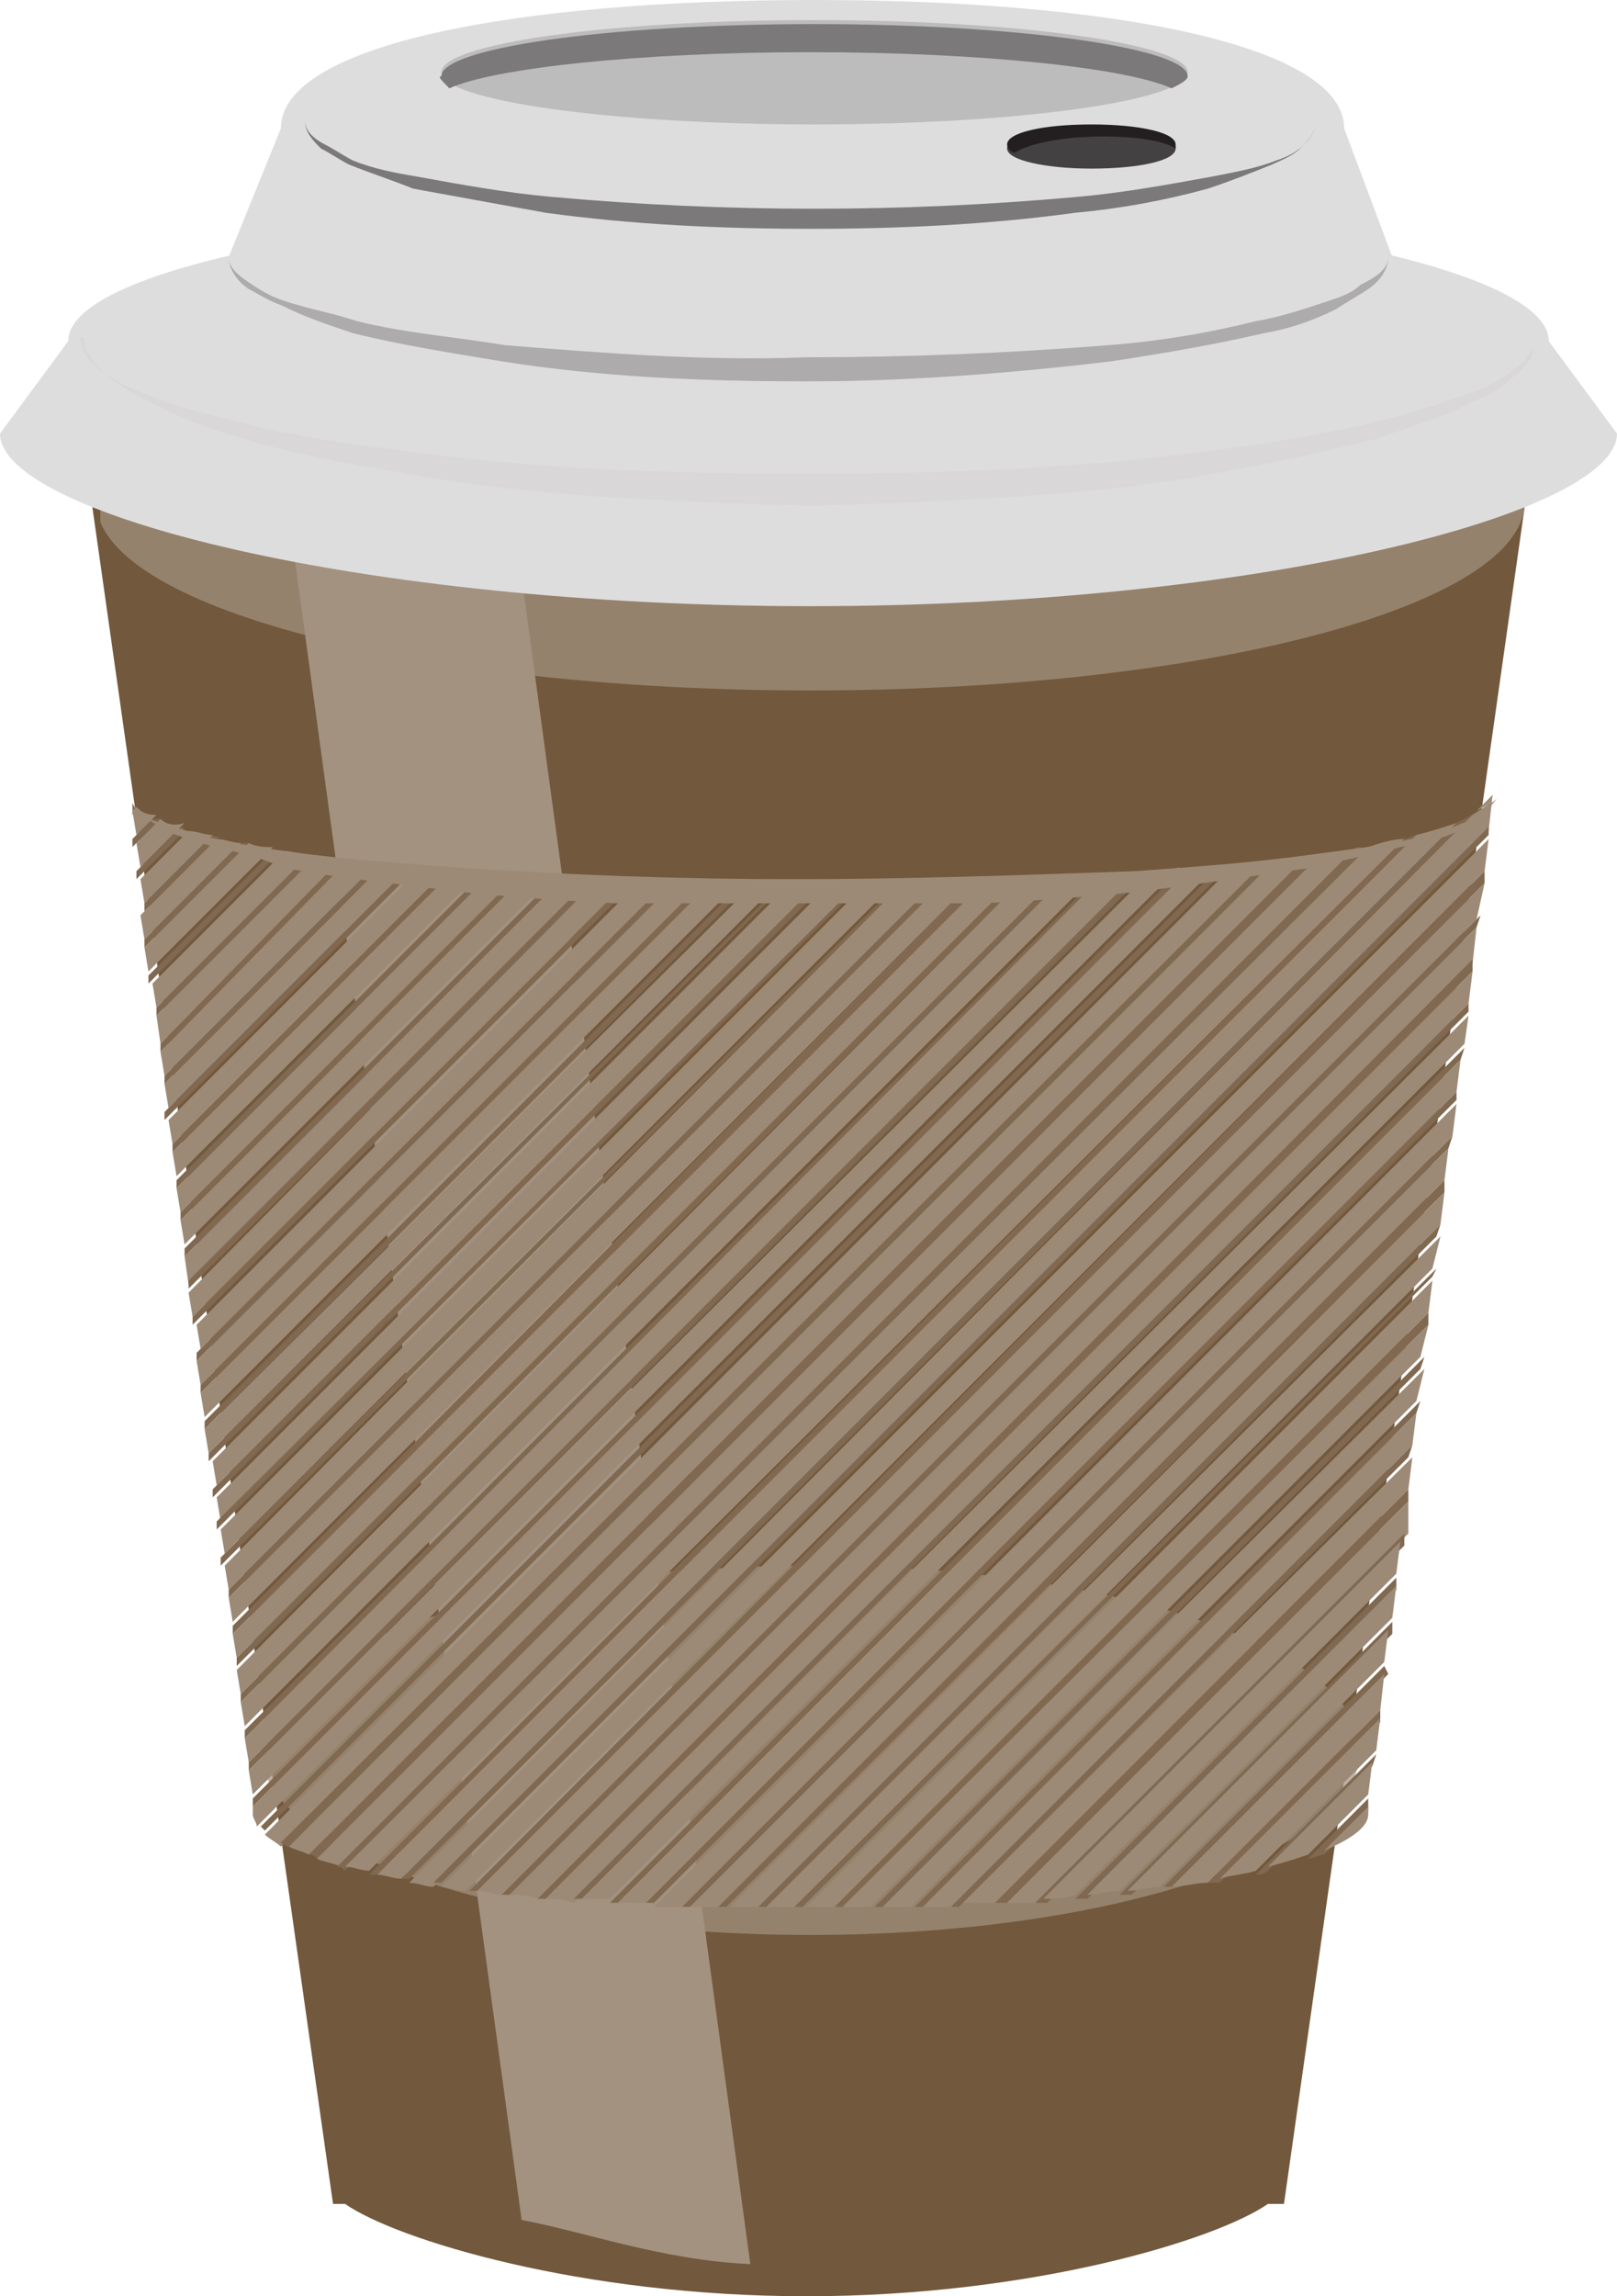 <?xml version="1.0" encoding="utf-8"?>
<!-- Generator: Adobe Illustrator 15.0.2, SVG Export Plug-In . SVG Version: 6.00 Build 0)  -->
<!DOCTYPE svg PUBLIC "-//W3C//DTD SVG 1.1//EN" "http://www.w3.org/Graphics/SVG/1.1/DTD/svg11.dtd">
<svg version="1.1" id="Layer_1" xmlns="http://www.w3.org/2000/svg" xmlns:xlink="http://www.w3.org/1999/xlink" x="0px" y="0px"
	 width="40.3px" height="57.2px" viewBox="0 0 40.3 57.2" enable-background="new 0 0 40.3 57.2" xml:space="preserve">
<path fill="#72583C" d="M23.2,9.8h-6H1.9l6.4,45.1h0.3c1.3,0.9,5.9,2.3,11.5,2.3s10.2-1.4,11.5-2.3H32l6.4-45.1H23.2z"/>
<path fill="#A39280" d="M18.7,56.4L12.3,9.2H6.7L13,55.3C14.6,55.6,16.5,56.3,18.7,56.4"/>
<path fill="#231F20" d="M38.3,10.2c0,1.4-8.1,2.6-18.1,2.6c-10,0-18.1-1.2-18.1-2.6s8.1-2.6,18.1-2.6C30.2,7.6,38.3,8.7,38.3,10.2"
	/>
<g opacity="0.71">
	<g>
		<defs>
			<rect id="SVGID_1_" x="2.5" y="7.8" width="35.5" height="9.5"/>
		</defs>
		<clipPath id="SVGID_2_">
			<use xlink:href="#SVGID_1_"  overflow="visible"/>
		</clipPath>
		<path clip-path="url(#SVGID_2_)" fill="#A39280" d="M38,12.5c0,2.6-8,4.7-17.8,4.7c-9.8,0-17.8-2.1-17.8-4.7c0-2.6,8-4.7,17.8-4.7
			C30.1,7.8,38,9.9,38,12.5"/>
	</g>
</g>
<path fill="#DEDDDE" d="M40.3,10.8l-1.7-2.3c0-1.9-8.3-3.5-18.5-3.5h0C10,5.1,1.7,6.6,1.7,8.5L0,10.8c0,2,9,4.3,20.2,4.3h0
	C31.3,15.1,40.3,12.8,40.3,10.8"/>
<path fill="#DEDDDE" d="M34.7,6.4l-1.2-3.2c0-2.1-5.9-3.2-13.2-3.2C12.9,0,7,1.1,7,3.2L5.7,6.4c0,1.7,6.5,2.8,14.5,2.8
	C28.2,9.2,34.7,8,34.7,6.4"/>
<path fill="#BDBCBC" d="M29.6,1.8c0-0.7-4.2-1.3-9.3-1.3c-5.2,0-9.3,0.6-9.3,1.3s4.2,1.3,9.3,1.3C25.4,3.1,29.6,2.5,29.6,1.8"/>
<path fill="#7B7979" d="M11.2,2.2c1.1-0.5,4.7-0.9,9-0.9c4.3,0,7.9,0.4,9,0.9c0.2-0.1,0.4-0.2,0.4-0.3c0-0.7-4.2-1.3-9.3-1.3
	c-5.2,0-9.3,0.6-9.3,1.3C10.9,1.9,11,2,11.2,2.2"/>
<path fill="#7B7979" d="M32.8,3c0,0.3-0.2,0.5-0.4,0.7c-0.2,0.2-0.5,0.3-0.7,0.4c-0.5,0.2-1,0.4-1.6,0.6c-1.1,0.3-2.2,0.5-3.3,0.6
	c-2.2,0.3-4.4,0.4-6.6,0.4c-2.2,0-4.4-0.1-6.6-0.4c-1.1-0.2-2.2-0.4-3.3-0.6C9.8,4.5,9.2,4.3,8.7,4.1C8.5,4,8.2,3.8,8,3.7
	C7.8,3.5,7.6,3.3,7.6,3c0,0.3,0.3,0.5,0.5,0.6c0.2,0.1,0.5,0.3,0.7,0.4c0.5,0.2,1,0.3,1.6,0.4c1.1,0.2,2.2,0.4,3.3,0.5
	c2.2,0.2,4.4,0.3,6.6,0.3c2.2,0,4.4-0.1,6.6-0.3c1.1-0.1,2.2-0.3,3.3-0.5c0.5-0.1,1.1-0.2,1.6-0.4c0.3-0.1,0.5-0.2,0.7-0.4
	C32.6,3.5,32.8,3.3,32.8,3"/>
<g opacity="0.5">
	<g>
		<defs>
			<rect id="SVGID_3_" x="5.7" y="6.4" width="28.9" height="3.1"/>
		</defs>
		<clipPath id="SVGID_4_">
			<use xlink:href="#SVGID_3_"  overflow="visible"/>
		</clipPath>
		<path clip-path="url(#SVGID_4_)" fill="#7B7979" d="M34.6,6.4c0,0.3-0.2,0.6-0.5,0.8c-0.3,0.2-0.5,0.3-0.8,0.5
			c-0.6,0.3-1.2,0.5-1.8,0.6C30.2,8.6,29,8.8,27.7,9c-2.5,0.3-5.1,0.5-7.6,0.5c-2.5,0-5.1-0.1-7.6-0.5C11.3,8.8,10,8.6,8.8,8.3
			C8.2,8.1,7.6,7.9,7,7.6C6.7,7.5,6.4,7.3,6.2,7.2C5.9,7,5.7,6.7,5.7,6.4c0,0.3,0.3,0.5,0.6,0.7c0.3,0.2,0.5,0.3,0.8,0.4
			C7.7,7.7,8.3,7.8,8.9,8c1.2,0.3,2.5,0.4,3.7,0.6c2.5,0.2,5,0.4,7.5,0.3c2.5,0,5-0.1,7.5-0.3c1.3-0.1,2.5-0.3,3.7-0.6
			c0.6-0.1,1.2-0.3,1.8-0.5c0.3-0.1,0.6-0.2,0.8-0.4C34.3,6.9,34.6,6.7,34.6,6.4"/>
	</g>
</g>
<g opacity="0.5">
	<g>
		<defs>
			<rect id="SVGID_5_" x="1.9" y="8.4" width="36.3" height="4.2"/>
		</defs>
		<clipPath id="SVGID_6_">
			<use xlink:href="#SVGID_5_"  overflow="visible"/>
		</clipPath>
		<path clip-path="url(#SVGID_6_)" fill="#D3D2D2" d="M38.3,8.4c0,0.4-0.3,0.8-0.6,1c-0.3,0.3-0.7,0.5-1,0.6
			c-0.7,0.4-1.5,0.6-2.3,0.9c-1.5,0.4-3.1,0.7-4.7,1c-3.2,0.5-6.4,0.6-9.5,0.7c-3.2-0.1-6.4-0.2-9.5-0.7c-1.6-0.3-3.2-0.5-4.7-1
			c-0.8-0.2-1.5-0.5-2.3-0.9c-0.4-0.2-0.7-0.4-1-0.6c-0.3-0.3-0.6-0.6-0.6-1H2c0,0.4,0.3,0.7,0.6,0.9c0.3,0.2,0.7,0.4,1,0.5
			c0.7,0.3,1.5,0.5,2.3,0.7c1.5,0.4,3.1,0.6,4.7,0.8c3.1,0.4,6.3,0.5,9.5,0.5c3.2,0,6.3-0.1,9.5-0.5c1.6-0.2,3.1-0.4,4.7-0.8
			c0.8-0.2,1.5-0.4,2.3-0.7c0.4-0.1,0.7-0.3,1-0.5C37.9,9.1,38.2,8.8,38.3,8.4L38.3,8.4z"/>
	</g>
</g>
<g opacity="0.71">
	<g>
		<defs>
			<rect id="SVGID_7_" x="6.5" y="39" width="27.4" height="9.2"/>
		</defs>
		<clipPath id="SVGID_8_">
			<use xlink:href="#SVGID_7_"  overflow="visible"/>
		</clipPath>
		<path clip-path="url(#SVGID_8_)" fill="#A39280" d="M33.9,43.6c0,2.5-6.1,4.6-13.7,4.6c-7.6,0-13.7-2.1-13.7-4.6S12.6,39,20.2,39
			C27.8,39,33.9,41.1,33.9,43.6"/>
	</g>
</g>
<path fill="#444142" d="M29.3,3.7c0,0.3-0.9,0.5-2.1,0.5c-1.1,0-2.1-0.2-2.1-0.5c0-0.3,0.9-0.5,2.1-0.5C28.4,3.1,29.3,3.4,29.3,3.7"
	/>
<path fill="#231F20" d="M27.5,3.4c0.8,0,1.5,0.1,1.8,0.3c0,0,0-0.1,0-0.1c0-0.3-0.9-0.5-2.1-0.5s-2.1,0.2-2.1,0.5
	c0,0.1,0.1,0.2,0.2,0.2C25.6,3.6,26.4,3.4,27.5,3.4"/>
<path fill="#9C8A77" d="M3.2,19.7l0,0.3l0,0C3.2,19.9,3.2,19.8,3.2,19.7"/>
<path fill="#806950" d="M3.3,20L3.3,20l0,0.3l0.1-0.1C3.3,20,3.3,20,3.3,20"/>
<path fill="#9C8A77" d="M3.4,20.1l-0.1,0.1l0.1,0.6l0.5-0.5C3.6,20.3,3.5,20.2,3.4,20.1"/>
<path fill="#806950" d="M3.8,20.4l-0.5,0.5l0,0.2L4,20.4C3.9,20.4,3.9,20.4,3.8,20.4"/>
<path fill="#9C8A77" d="M4,20.4l-0.6,0.6l0.1,0.6l1.1-1.1C4.3,20.6,4.1,20.5,4,20.4"/>
<path fill="#806950" d="M4.5,20.6l-1.1,1.1l0,0.2l1.2-1.2C4.6,20.7,4.6,20.6,4.5,20.6"/>
<path fill="#9C8A77" d="M4.7,20.7l-1.2,1.2l0.1,0.6l1.7-1.7C5.1,20.8,4.9,20.7,4.7,20.7"/>
<path fill="#806950" d="M5.3,20.8l-1.7,1.7l0,0.2l1.9-1.9C5.4,20.9,5.3,20.8,5.3,20.8"/>
<path fill="#9C8A77" d="M5.4,20.9l-1.9,1.9l0.1,0.6L6,21C5.8,21,5.6,20.9,5.4,20.9"/>
<path fill="#806950" d="M6,21l-2.4,2.4l0,0.2L6.2,21C6.2,21,6.1,21,6,21"/>
<path fill="#9C8A77" d="M6.2,21l-2.6,2.6l0.1,0.6l3.1-3.1C6.6,21.1,6.4,21.1,6.2,21"/>
<path fill="#806950" d="M6.8,21.2l-3.1,3.1l0,0.2l3.3-3.3C7,21.2,6.9,21.2,6.8,21.2"/>
<path fill="#9C8A77" d="M7.1,21.2l-3.3,3.3l0.1,0.6l3.8-3.8C7.5,21.3,7.3,21.2,7.1,21.2"/>
<path fill="#806950" d="M7.7,21.3l-3.8,3.8l0,0.2l4-4C7.8,21.3,7.7,21.3,7.7,21.3"/>
<path fill="#9C8A77" d="M7.9,21.3l-4,4L4,26l4.6-4.6C8.3,21.4,8.1,21.4,7.9,21.3"/>
<path fill="#806950" d="M8.5,21.4L4,26l0,0.2l4.8-4.8C8.7,21.4,8.6,21.4,8.5,21.4"/>
<path fill="#9C8A77" d="M8.7,21.4L4,26.2l0.1,0.6l5.3-5.3C9.2,21.5,8.9,21.5,8.7,21.4"/>
<path fill="#806950" d="M9.4,21.5l-5.3,5.3l0,0.2l5.5-5.5C9.5,21.5,9.4,21.5,9.4,21.5"/>
<path fill="#9C8A77" d="M9.6,21.5L4.1,27l0.1,0.6l6.1-6.1C10,21.6,9.8,21.6,9.6,21.5"/>
<path fill="#806950" d="M10.2,21.6l-6.1,6.1l0,0.2l6.3-6.3C10.4,21.6,10.3,21.6,10.2,21.6"/>
<path fill="#9C8A77" d="M10.5,21.6l-6.3,6.3l0.1,0.6l6.8-6.8C10.9,21.7,10.7,21.7,10.5,21.6"/>
<path fill="#806950" d="M11.1,21.7l-6.8,6.8l0,0.2l7-7C11.3,21.7,11.2,21.7,11.1,21.7"/>
<path fill="#9C8A77" d="M11.3,21.7l-7,7l0.1,0.6l7.6-7.6C11.8,21.8,11.6,21.7,11.3,21.7"/>
<path fill="#806950" d="M12,21.8l-7.6,7.6l0,0.2l7.8-7.8C12.1,21.8,12.1,21.8,12,21.8"/>
<path fill="#9C8A77" d="M12.2,21.8l-7.8,7.8l0.1,0.6l8.4-8.4C12.7,21.8,12.4,21.8,12.2,21.8"/>
<path fill="#806950" d="M12.9,21.8l-8.4,8.4l0,0.2l8.6-8.6C13,21.8,13,21.8,12.9,21.8"/>
<path fill="#9C8A77" d="M13.1,21.8l-8.6,8.6l0.1,0.6l9.2-9.2C13.6,21.9,13.3,21.9,13.1,21.8"/>
<path fill="#806950" d="M13.8,21.9l-9.2,9.2l0,0.2l9.4-9.4C13.9,21.9,13.9,21.9,13.8,21.9"/>
<path fill="#9C8A77" d="M14,21.9l-9.4,9.4L4.7,32l10-10C14.5,21.9,14.3,21.9,14,21.9"/>
<path fill="#806950" d="M14.7,21.9l-10,10l0,0.2L14.9,22C14.9,21.9,14.8,21.9,14.7,21.9"/>
<path fill="#9C8A77" d="M14.9,21.9L4.7,32.2l0.1,0.6L15.6,22C15.4,22,15.2,22,14.9,21.9"/>
<path fill="#806950" d="M15.6,22L4.8,32.8l0,0.2l11-11C15.8,22,15.7,22,15.6,22"/>
<path fill="#9C8A77" d="M15.9,22l-11,11l0.1,0.6L16.6,22C16.3,22,16.1,22,15.9,22"/>
<path fill="#806950" d="M16.6,22L4.9,33.7l0,0.2L16.8,22C16.7,22,16.6,22,16.6,22"/>
<path fill="#9C8A77" d="M16.8,22L4.9,33.9L5,34.5L17.5,22C17.3,22,17,22,16.8,22"/>
<path fill="#806950" d="M17.5,22L5,34.5l0,0.2L17.7,22C17.6,22,17.6,22,17.5,22"/>
<path fill="#9C8A77" d="M17.7,22L5,34.7l0.1,0.6l13.3-13.3C18.2,22.1,18,22,17.7,22"/>
<path fill="#806950" d="M18.4,22.1L5.1,35.4l0,0.2l13.5-13.5C18.6,22.1,18.5,22.1,18.4,22.1"/>
<path fill="#9C8A77" d="M18.7,22.1L5.1,35.6l0.1,0.6l14.2-14.2C19.1,22.1,18.9,22.1,18.7,22.1"/>
<path fill="#806950" d="M19.4,22.1L5.2,36.2l0,0.2l14.4-14.4C19.5,22.1,19.5,22.1,19.4,22.1"/>
<path fill="#9C8A77" d="M20.2,22.1c-0.2,0-0.4,0-0.6,0L5.3,36.4l0.1,0.6l15-15C20.3,22.1,20.3,22.1,20.2,22.1"/>
<path fill="#806950" d="M20.3,22.1l-15,15l0,0.2l15.2-15.2C20.5,22.1,20.4,22.1,20.3,22.1"/>
<path fill="#9C8A77" d="M20.6,22.1L5.4,37.3l0.1,0.6l15.9-15.9C21.1,22.1,20.8,22.1,20.6,22.1"/>
<path fill="#806950" d="M21.3,22.1L5.4,37.9l0,0.2l16.1-16.1C21.5,22.1,21.4,22.1,21.3,22.1"/>
<path fill="#9C8A77" d="M21.5,22.1L5.5,38.1l0.1,0.6l16.7-16.7C22,22.1,21.8,22.1,21.5,22.1"/>
<path fill="#806950" d="M22.3,22.1L5.5,38.8l0,0.2L22.5,22C22.4,22,22.4,22.1,22.3,22.1"/>
<path fill="#9C8A77" d="M22.5,22L5.6,39l0.1,0.6L23.3,22C23,22,22.8,22,22.5,22"/>
<path fill="#806950" d="M23.3,22L5.7,39.6l0,0.2L23.5,22C23.4,22,23.3,22,23.3,22"/>
<path fill="#9C8A77" d="M23.5,22L5.7,39.8l0.1,0.6L24.2,22C24,22,23.8,22,23.5,22"/>
<path fill="#806950" d="M24.2,22L5.8,40.5l0,0.2L24.5,22C24.4,22,24.3,22,24.2,22"/>
<path fill="#9C8A77" d="M24.5,22L5.8,40.7l0.1,0.6L25.2,22C25,22,24.7,22,24.5,22"/>
<path fill="#806950" d="M25.2,22L5.9,41.3l0,0.2l19.6-19.6C25.4,22,25.3,22,25.2,22"/>
<path fill="#9C8A77" d="M25.5,21.9L5.9,41.6L6,42.2l20.3-20.3C26,21.9,25.8,21.9,25.5,21.9"/>
<path fill="#806950" d="M26.3,21.9L6,42.2l0,0.2l20.5-20.5C26.4,21.9,26.3,21.9,26.3,21.9"/>
<path fill="#9C8A77" d="M26.5,21.9L6,42.4l0.1,0.6l21.2-21.2C27,21.9,26.8,21.9,26.5,21.9"/>
<path fill="#806950" d="M27.3,21.9L6.1,43.1l0,0.2l21.4-21.4C27.4,21.8,27.4,21.8,27.3,21.9"/>
<path fill="#9C8A77" d="M27.5,21.8L6.1,43.3l0.1,0.6l22.1-22.1C28.1,21.8,27.8,21.8,27.5,21.8"/>
<path fill="#806950" d="M28.3,21.8L6.2,43.9l0,0.2l22.4-22.4C28.5,21.8,28.4,21.8,28.3,21.8"/>
<path fill="#9C8A77" d="M28.6,21.8L6.2,44.1l0.1,0.6l23.1-23.1C29.1,21.7,28.8,21.7,28.6,21.8"/>
<path fill="#806950" d="M29.4,21.7L6.3,44.8l0,0.2l23.3-23.3C29.5,21.7,29.4,21.7,29.4,21.7"/>
<path fill="#9C8A77" d="M29.6,21.7L6.3,45l0,0.2c0,0.1,0.1,0.2,0.1,0.3l23.9-23.9C30.2,21.6,29.9,21.6,29.6,21.7"/>
<path fill="#806950" d="M30.4,21.6L6.5,45.5c0,0,0.1,0.1,0.1,0.1l24.1-24.1C30.6,21.6,30.5,21.6,30.4,21.6"/>
<path fill="#9C8A77" d="M30.7,21.6L6.6,45.7c0.1,0.1,0.3,0.2,0.4,0.3l24.5-24.5C31.2,21.5,31,21.5,30.7,21.6"/>
<path fill="#806950" d="M31.5,21.5L7,45.9c0,0,0.1,0.1,0.2,0.1l24.6-24.6C31.7,21.4,31.6,21.5,31.5,21.5"/>
<path fill="#9C8A77" d="M31.8,21.4L7.2,46c0.2,0.1,0.3,0.1,0.5,0.2l24.9-24.9C32.3,21.4,32.1,21.4,31.8,21.4"/>
<path fill="#806950" d="M32.6,21.3L7.7,46.2c0.1,0,0.1,0,0.2,0.1l25-25C32.8,21.3,32.7,21.3,32.6,21.3"/>
<path fill="#9C8A77" d="M32.9,21.3l-25,25c0.2,0.1,0.4,0.1,0.6,0.2l25.3-25.3C33.5,21.2,33.2,21.2,32.9,21.3"/>
<path fill="#806950" d="M33.8,21.1L8.4,46.5c0.1,0,0.1,0,0.2,0.1l25.4-25.4C34,21.1,33.9,21.1,33.8,21.1"/>
<path fill="#9C8A77" d="M34.1,21.1L8.6,46.5c0.2,0,0.4,0.1,0.6,0.1L35,20.9C34.7,20.9,34.4,21,34.1,21.1"/>
<path fill="#806950" d="M35,20.9L9.2,46.7c0.1,0,0.1,0,0.2,0l25.9-25.9C35.2,20.8,35.1,20.9,35,20.9"/>
<path fill="#9C8A77" d="M35.3,20.8L9.4,46.7c0.2,0,0.4,0.1,0.6,0.1l26.3-26.3C36,20.6,35.7,20.7,35.3,20.8"/>
<path fill="#806950" d="M37.2,19.7C37.2,19.8,37.2,19.8,37.2,19.7L37.2,19.7L37.2,19.7z"/>
<path fill="#806950" d="M36.3,20.5L10,46.8c0.1,0,0.1,0,0.2,0l26.6-26.6C36.7,20.3,36.5,20.4,36.3,20.5"/>
<path fill="#9C8A77" d="M37.2,19.8l-0.4,0.4C37,20.1,37.2,20,37.2,19.8"/>
<path fill="#9C8A77" d="M37.2,19.8L37.2,19.8c0,0.2-0.2,0.3-0.5,0.5L10.2,46.9c0.2,0,0.4,0.1,0.6,0.1l26.3-26.3L37.2,19.8z"/>
<path fill="#806950" d="M37.1,20.6L10.8,46.9c0.1,0,0.1,0,0.2,0l26.1-26.1L37.1,20.6z"/>
<path fill="#9C8A77" d="M37.1,20.9L11,47c0.2,0,0.4,0.1,0.6,0.1L37,21.7L37.1,20.9z"/>
<path fill="#806950" d="M37,21.7L11.7,47.1c0.1,0,0.1,0,0.2,0L37,22L37,21.7z"/>
<path fill="#9C8A77" d="M37,22L11.9,47.1c0.2,0,0.4,0.1,0.6,0.1l24.3-24.3L37,22z"/>
<path fill="#806950" d="M36.9,22.8L12.5,47.2c0.1,0,0.1,0,0.2,0l24.1-24.1L36.9,22.8z"/>
<path fill="#9C8A77" d="M36.8,23.1L12.7,47.2c0.2,0,0.4,0,0.7,0.1l23.3-23.3L36.8,23.1z"/>
<path fill="#806950" d="M36.7,23.9L13.4,47.3c0.1,0,0.1,0,0.2,0l23.1-23.1L36.7,23.9z"/>
<path fill="#9C8A77" d="M36.7,24.2L13.6,47.3c0.2,0,0.4,0,0.7,0.1L36.6,25L36.7,24.2z"/>
<path fill="#806950" d="M36.6,25L14.3,47.3c0.1,0,0.1,0,0.2,0l22.1-22.1L36.6,25z"/>
<path fill="#9C8A77" d="M36.6,25.3L14.5,47.3c0.2,0,0.5,0,0.7,0l21.3-21.3L36.6,25.3z"/>
<path fill="#806950" d="M36.5,26.1L15.2,47.4c0.1,0,0.1,0,0.2,0l21-21L36.5,26.1z"/>
<path fill="#9C8A77" d="M36.4,26.4l-21,21c0.2,0,0.5,0,0.7,0l20.2-20.2L36.4,26.4z"/>
<path fill="#806950" d="M36.3,27.2L16.1,47.4c0.1,0,0.2,0,0.2,0l20-20L36.3,27.2z"/>
<path fill="#9C8A77" d="M36.3,27.5l-20,20c0.2,0,0.5,0,0.7,0l19.2-19.2L36.3,27.5z"/>
<path fill="#806950" d="M36.2,28.3L17,47.5c0.1,0,0.2,0,0.2,0l18.9-18.9L36.2,28.3z"/>
<path fill="#9C8A77" d="M36.1,28.6L17.2,47.5c0.2,0,0.5,0,0.7,0L36,29.4L36.1,28.6z"/>
<path fill="#806950" d="M36,29.4L17.9,47.5c0.1,0,0.2,0,0.2,0L36,29.7L36,29.4z"/>
<path fill="#9C8A77" d="M36,29.7L18.2,47.5c0.2,0,0.5,0,0.7,0l17-17L36,29.7z"/>
<path fill="#806950" d="M35.9,30.5l-17,17c0.1,0,0.2,0,0.2,0l16.7-16.7L35.9,30.5z"/>
<path fill="#9C8A77" d="M35.9,30.8L19.1,47.5c0.2,0,0.5,0,0.7,0l15.9-15.9L35.9,30.8z"/>
<path fill="#806950" d="M35.8,31.6L19.8,47.5c0.1,0,0.2,0,0.2,0l15.7-15.7L35.8,31.6z"/>
<path fill="#9C8A77" d="M35.7,31.9L20.1,47.5c0,0,0.1,0,0.1,0c0.2,0,0.4,0,0.6,0l14.8-14.8L35.7,31.9z"/>
<path fill="#806950" d="M35.6,32.7L20.8,47.5c0.1,0,0.2,0,0.2,0L35.6,33L35.6,32.7z"/>
<path fill="#9C8A77" d="M35.6,33L21,47.5c0.2,0,0.5,0,0.7,0l13.7-13.7L35.6,33z"/>
<path fill="#806950" d="M35.5,33.8L21.8,47.5c0.1,0,0.2,0,0.2,0l13.4-13.4L35.5,33.8z"/>
<path fill="#9C8A77" d="M35.5,34.1L22,47.5c0.3,0,0.5,0,0.7,0l12.6-12.6L35.5,34.1z"/>
<path fill="#806950" d="M35.4,34.9L22.8,47.5c0.1,0,0.2,0,0.2,0l12.3-12.3L35.4,34.9z"/>
<path fill="#9C8A77" d="M35.3,35.2L23,47.5c0.3,0,0.5,0,0.7,0L35.2,36L35.3,35.2z"/>
<path fill="#806950" d="M35.2,36L23.7,47.5c0.1,0,0.2,0,0.2,0l11.2-11.2L35.2,36z"/>
<path fill="#9C8A77" d="M35.2,36.3L24,47.4c0.3,0,0.5,0,0.8,0l10.3-10.3L35.2,36.3z"/>
<path fill="#806950" d="M35.1,37.1L24.8,47.4c0.1,0,0.2,0,0.3,0l10-10L35.1,37.1z"/>
<path fill="#9C8A77" d="M35.1,37.4l-10,10c0.3,0,0.5,0,0.8,0l9.2-9.2L35.1,37.4z"/>
<path fill="#806950" d="M35,38.2l-9.2,9.2c0.1,0,0.2,0,0.3,0l8.9-8.9L35,38.2z"/>
<path fill="#9C8A77" d="M34.9,38.4L26,47.3c0.3,0,0.5,0,0.8-0.1l8-8L34.9,38.4z"/>
<path fill="#806950" d="M34.8,39.3l-8,8c0.1,0,0.2,0,0.3,0l7.7-7.7L34.8,39.3z"/>
<path fill="#9C8A77" d="M34.8,39.5l-7.7,7.7c0.3,0,0.5-0.1,0.8-0.1l6.8-6.8L34.8,39.5z"/>
<path fill="#806950" d="M34.7,40.4l-6.8,6.8c0.1,0,0.2,0,0.3,0l6.5-6.5L34.7,40.4z"/>
<path fill="#9C8A77" d="M34.6,40.6l-6.5,6.5c0.3,0,0.6-0.1,0.8-0.1l5.6-5.6L34.6,40.6z"/>
<path fill="#806950" d="M34.5,41.5L29,47c0.1,0,0.2,0,0.3,0l5.3-5.3L34.5,41.5z"/>
<path fill="#9C8A77" d="M34.5,41.7L29.2,47c0.3,0,0.6-0.1,0.9-0.1l4.3-4.3L34.5,41.7z"/>
<path fill="#806950" d="M34.4,42.6l-4.3,4.3c0.1,0,0.2,0,0.3,0l4-4L34.4,42.6z"/>
<path fill="#9C8A77" d="M34.4,42.8l-4,4c0.3-0.1,0.6-0.1,0.9-0.2l3-3L34.4,42.8z"/>
<path fill="#806950" d="M34.3,43.7l-3,3c0.1,0,0.2,0,0.3-0.1l2.6-2.6L34.3,43.7z"/>
<path fill="#9C8A77" d="M34.2,43.9l-2.6,2.6c0.4-0.1,0.7-0.2,1-0.3l1.5-1.5L34.2,43.9z"/>
<path fill="#806950" d="M32.6,46.3c0.1,0,0.3-0.1,0.4-0.1l1.1-1.1l0-0.3L32.6,46.3z"/>
<path fill="#9C8A77" d="M34.1,45.2l0-0.2L33,46.1C33.7,45.8,34.1,45.5,34.1,45.2"/>
<g>
	<g>
		<defs>
			<rect id="SVGID_9_" x="3.2" y="19.8" width="34.1" height="2.7"/>
		</defs>
		<clipPath id="SVGID_10_">
			<use xlink:href="#SVGID_9_"  overflow="visible"/>
		</clipPath>
		<path clip-path="url(#SVGID_10_)" fill="#9C8A77" d="M37.3,19.9L37.3,19.9L37.3,19.9C37.3,19.9,37.3,19.9,37.3,19.9L37.3,19.9
			L37.3,19.9l-0.4,0.5l0,0l0,0c-0.6,0.4-1.3,0.6-2,0.7c-0.7,0.2-1.4,0.3-2.1,0.5c-1.4,0.2-2.8,0.4-4.3,0.6c-2.9,0.3-5.7,0.4-8.6,0.4
			c-2.9,0-5.7-0.1-8.6-0.4c-1.4-0.2-2.8-0.3-4.3-0.6C6.4,21.3,5.7,21.2,5,21c-0.3-0.1-0.7-0.2-1-0.4c-0.3-0.2-0.7-0.3-0.8-0.7l0,0
			l0,0.3l0-0.3l0,0c0.1,0.4,0.5,0.5,0.8,0.6c0.3,0.1,0.7,0.2,1,0.3c0.7,0.2,1.4,0.3,2.1,0.4c1.4,0.2,2.8,0.3,4.2,0.4
			c2.8,0.2,5.7,0.3,8.5,0.3c2.8,0,5.7-0.1,8.5-0.2c1.4-0.1,2.8-0.2,4.3-0.4c1.4-0.2,2.8-0.3,4.1-0.9l0,0L37.3,19.9L37.3,19.9
			C37.3,19.9,37.3,19.9,37.3,19.9L37.3,19.9L37.3,19.9z"/>
	</g>
</g>
</svg>
